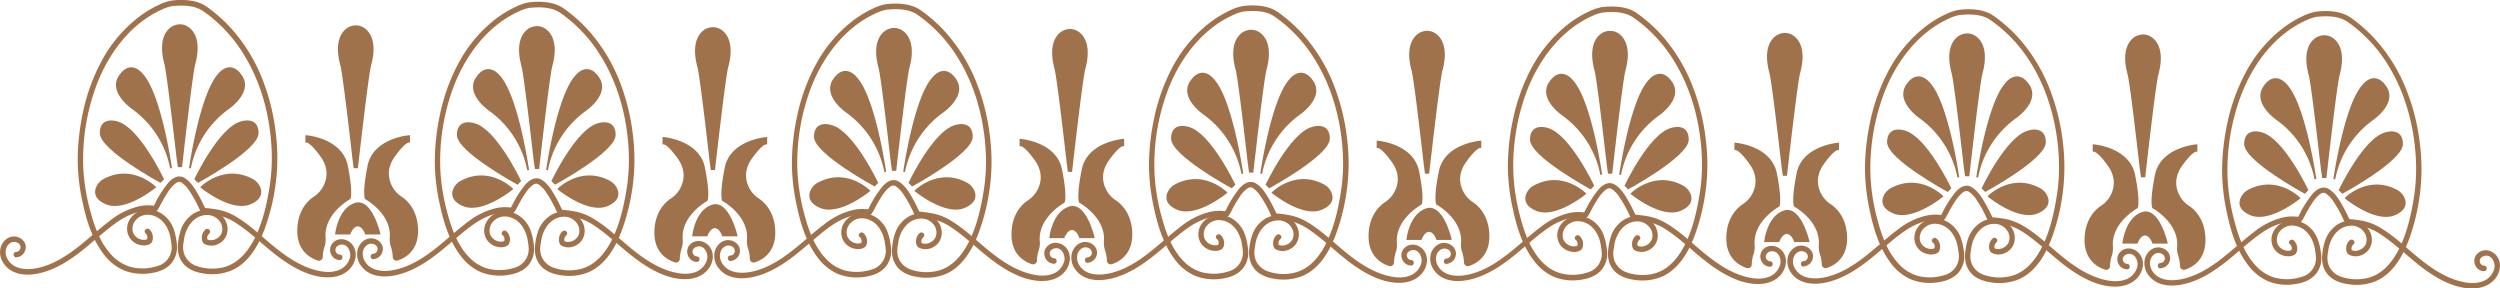 <svg xmlns="http://www.w3.org/2000/svg" viewBox="0 0 1372.2 158.23"><defs><style>.cls-1,.cls-2{fill:#9f724b;}.cls-2{stroke:#9f724b;stroke-miterlimit:10;}</style></defs><title>Fichier 6</title><g id="Calque_2" data-name="Calque 2"><g id="Calque_3" data-name="Calque 3"><path class="cls-1" d="M864.83,131.59a3,3,0,0,1,.94,3.2c-.13.35.36-.1-.11.11a4.36,4.36,0,0,1-.87.26,5.18,5.18,0,0,1-1.8,0,6.38,6.38,0,0,1-5.06-4.21,7.29,7.29,0,0,1,2-7,8.63,8.63,0,0,1,7.52-2.43c6.33.91,10.07,6.7,11.12,12.57.15.83.23,1.67.39,2.5.06.31.12.77.08.48,0,.4.09.8.11,1.21a10.57,10.57,0,0,1-7.93,11.31,26.15,26.15,0,0,1-14.38.48,22.48,22.48,0,0,1-10.4-6.32c-6.41-6.67-9.72-16-12-24.75a111,111,0,0,1-3.73-22.86,116.46,116.46,0,0,1,7.69-47.06C845,32.33,857,16.36,873.8,8.84a22.46,22.46,0,0,1,6.11-2c.23,0,1.37-.13.53,0l.44-.06c.67-.06,1.35-.11,2-.14,4.65-.2,9.72.28,13.66,3a78.92,78.92,0,0,1,21.9,23.16c9.8,15.55,14.73,34,15.62,52.27a101.15,101.15,0,0,1-1,20.41c-1.49,9.48-3.6,19.13-7.76,27.83-3.66,7.64-9.32,15-18,17a26.27,26.27,0,0,1-14.09-.7,11.2,11.2,0,0,1-6.66-5.55,11.47,11.47,0,0,1-1-5.9c0-.36.06-.72.1-1.08-.06.51.06-.31.1-.5.19-1,.29-2.12.52-3.17,1.25-5.78,5.34-11.45,11.7-11.86a8.46,8.46,0,0,1,7.25,3,7,7,0,0,1,1.39,7,6.51,6.51,0,0,1-5,3.72,5.1,5.1,0,0,1-1.7-.05,3.65,3.65,0,0,1-.87-.26c-.4-.2-.14-.06-.06,0-.71-1.06.09-2.65.88-3.36,1.44-1.29-.68-3.4-2.12-2.12a5.88,5.88,0,0,0-1.91,3.72c-.16,1.35.08,3.37,1.36,4.13a8.28,8.28,0,0,0,7.67,0c5.58-2.69,6.51-9.58,2.92-14.3-4-5.32-11.51-5.63-16.87-2.13a17.1,17.1,0,0,0-6.22,7.59,29.8,29.8,0,0,0-1.78,7c-.77,4.5-.33,9,2.72,12.69,2.68,3.21,6.87,4.75,10.9,5.35a28.3,28.3,0,0,0,15.58-1.65c9.19-4,14.58-13.41,18-22.38a114.65,114.65,0,0,0,6.54-28.86,108.6,108.6,0,0,0-.35-23.84,116.91,116.91,0,0,0-7.19-29.25A92.41,92.41,0,0,0,911.86,19.1,82,82,0,0,0,898.38,7.2C894,4.1,888.27,3.4,883,3.61c-.71,0-1.42.07-2.13.14s-.82,0-1.62.17a26.61,26.61,0,0,0-7,2.33,58.84,58.84,0,0,0-12,7.41A75.3,75.3,0,0,0,840.5,37.54a105.23,105.23,0,0,0-10,27.82A126,126,0,0,0,827.64,91a109.8,109.8,0,0,0,2.7,23.54c2.15,10.09,5.36,20.57,11.81,28.8A27.57,27.57,0,0,0,853,152a28.33,28.33,0,0,0,15.63,1.39c4-.65,8-2.28,10.59-5.48a13.83,13.83,0,0,0,2.93-7.94,20,20,0,0,0-.39-4.57,28.72,28.72,0,0,0-2-7.47,16.58,16.58,0,0,0-6.46-7.35c-5.54-3.3-12.83-2.62-16.69,2.84-3.45,4.89-2,11.66,3.65,14.08,2.21.95,5.3,1.24,7.39-.23,1.15-.81,1.37-2.75,1.21-4.05a5.87,5.87,0,0,0-1.9-3.72c-1.44-1.28-3.57.83-2.13,2.12Z"/><path class="cls-2" d="M881,17.93a7.82,7.82,0,0,1,6.27.34c4.31,2.3,7.66,8.5,4.39,20.49-1.56,5.72-7.19,56.06-7.19,56.06h-1.44l-.62-4.37c-1.4-12.37-5.41-47-6.69-51.69-3.31-12.13.15-18.34,4.54-20.57Z"/><path class="cls-2" d="M780.56,17.93a7.8,7.8,0,0,1,6.26.34c4.32,2.3,7.66,8.5,4.39,20.49C789.65,44.48,784,94.82,784,94.82h-1.43L782,90.45c-1.41-12.37-5.42-47-6.69-51.69-3.31-12.13.15-18.34,4.54-20.57Z"/><path class="cls-2" d="M878.89,95.91s-5.94-41.59-16.33-52c0,0-5.95-7.43-11.89,1.48s7.43,17.82,7.43,17.82A52.83,52.83,0,0,1,878.89,95.91Z"/><path class="cls-2" d="M889.25,95.91s5.94-41.59,16.34-52c0,0,5.94-7.43,11.88,1.48S910,63.23,910,63.23A52.88,52.88,0,0,0,889.25,95.91Z"/><path class="cls-2" d="M874.44,101.85s-13.37-28.22-25.25-31.19c0,0-8.91-3-8.91,5.94S873,103.33,873,103.33Z"/><path class="cls-2" d="M892.26,101.85s13.36-28.22,25.25-31.19c0,0,8.91-3,8.91,5.94s-32.68,26.73-32.68,26.73Z"/><path class="cls-2" d="M870,106.3S857.71,94,842.3,102.16a8.63,8.63,0,0,0-4.23,4.74c-.87,2.52-.54,5.86,5.18,8.32C853.64,119.67,870,106.3,870,106.3Z"/><path class="cls-2" d="M895.63,106.3s12.28-12.27,27.68-4.14a8.63,8.63,0,0,1,4.23,4.74c.87,2.52.54,5.86-5.18,8.32C912,119.67,895.63,106.3,895.63,106.3Z"/><path class="cls-1" d="M793.78,144.84a5.65,5.65,0,0,0,5.35-6.05c-.24-3.25-3.43-5.49-6.53-5.46-3.44,0-6.21,2.74-7.2,5.88a10.67,10.67,0,0,0,2.05,9.52c4.9,6.38,13.69,6.32,20.78,4.38,7.66-2.09,14.49-6.38,20.73-11.19,6.75-5.22,12.89-11.21,19.86-16.14,4.62-3.27,9.74-5.79,15.42-6.41a14.36,14.36,0,0,1,4.85.14,2,2,0,0,0,2.39-.73,32.46,32.46,0,0,0,2.06-3.69c1.12-2.07,2.28-4.11,3.59-6.06a18.49,18.49,0,0,1,4.22-4.85,4.33,4.33,0,0,1,1.83-.83A2.7,2.7,0,0,1,885,104a15.85,15.85,0,0,1,4.08,4.47,65.53,65.53,0,0,1,5.78,10.68c.05.09.08.19.12.28s-.19-.21,0,0,.07.16.08.2l2.51-1.46.23.3-1.3,2.25a66.44,66.44,0,0,1,7.17.85,29.86,29.86,0,0,1,11.35,4.8c8.72,5.74,16,13.42,24.49,19.49,7.59,5.42,17,10.47,26.67,10,4.5-.22,8.86-1.91,11.66-5.56,2.55-3.32,3.4-8,1.06-11.68-2.45-3.86-8.07-5.19-11.34-1.48-3,3.4-.69,9.2,4,9.27,1.93,0,1.93-3,0-3a2.61,2.61,0,0,1-2.37-2.73,3.25,3.25,0,0,1,3-2.74c3.7-.52,5.69,3.9,5,7a10.23,10.23,0,0,1-7.39,7.37c-4,1.16-8.35.53-12.31-.6-8.3-2.36-15.53-7.42-22.15-12.81-6.85-5.6-13.31-12-21-16.47a30.48,30.48,0,0,0-10.79-3.89c-2.32-.36-4.66-.64-7-.79a1.52,1.52,0,0,0-1.3,2.26l.25.32a1.51,1.51,0,0,0,2.5-1.46,11.79,11.79,0,0,0-1.06-2.45c-.78-1.7-1.63-3.37-2.53-5-2-3.57-4.35-7.74-7.91-10s-7,.08-9.33,2.86a60.51,60.51,0,0,0-6.93,10.94c-.3.56-.59,1.12-.92,1.66l-.18.3c-.16.26,0-.06.06-.07-.35,0,1-.24,1-.36a5,5,0,0,0-1.18-.22,23.24,23.24,0,0,0-8.78.66,40.2,40.2,0,0,0-14.55,7.39c-12.16,9.15-22.94,21.6-38.11,25.74-6.38,1.74-15.11,2-18.58-4.86-1.37-2.69-1.14-6.32,1.45-8.21a3.93,3.93,0,0,1,4-.48,2.85,2.85,0,0,1,1.88,2.81,2.6,2.6,0,0,1-2.36,2.36c-1.92,0-1.93,3,0,3Z"/><path class="cls-1" d="M667.83,131a3,3,0,0,1,.94,3.2c-.13.34.36-.1-.11.11a4.36,4.36,0,0,1-.87.26,5.18,5.18,0,0,1-1.8,0,6.37,6.37,0,0,1-5.06-4.22,7.28,7.28,0,0,1,2-7,8.6,8.6,0,0,1,7.52-2.43c6.33.9,10.07,6.7,11.12,12.57.15.83.23,1.67.39,2.5.06.31.12.77.08.48,0,.4.09.8.11,1.21a10.57,10.57,0,0,1-7.93,11.31,26.24,26.24,0,0,1-14.38.48,22.5,22.5,0,0,1-10.4-6.33c-6.41-6.66-9.72-16-12-24.75a110.94,110.94,0,0,1-3.73-22.85,116.46,116.46,0,0,1,7.69-47.06C648,31.75,660,15.79,676.8,8.27a22.48,22.48,0,0,1,6.11-2c.23,0,1.37-.12.53,0l.44-.05c.67-.06,1.35-.11,2-.14,4.65-.2,9.72.28,13.66,3a79,79,0,0,1,21.9,23.15c9.8,15.56,14.73,34,15.62,52.28a101.15,101.15,0,0,1-1,20.41c-1.49,9.48-3.6,19.13-7.76,27.82-3.66,7.65-9.32,15-18,17a26.17,26.17,0,0,1-14.09-.7,11.13,11.13,0,0,1-6.66-5.55,11.41,11.41,0,0,1-1-5.89c0-.36.06-.72.1-1.08-.06.51.06-.32.1-.5.19-1.06.29-2.12.52-3.17,1.25-5.78,5.34-11.46,11.7-11.86a8.48,8.48,0,0,1,7.25,3,7,7,0,0,1,1.39,7,6.5,6.5,0,0,1-5,3.73,5.38,5.38,0,0,1-1.7,0,3.65,3.65,0,0,1-.87-.26c-.4-.2-.14-.07-.06,0-.71-1.05.09-2.64.88-3.35,1.44-1.29-.68-3.41-2.12-2.12a5.88,5.88,0,0,0-1.91,3.72c-.16,1.35.08,3.36,1.36,4.12a8.25,8.25,0,0,0,7.67,0c5.58-2.69,6.51-9.59,2.92-14.31-4-5.31-11.51-5.62-16.87-2.12a17.1,17.1,0,0,0-6.22,7.59,29.8,29.8,0,0,0-1.78,7c-.77,4.5-.33,9,2.72,12.69,2.68,3.21,6.87,4.74,10.9,5.34a28.21,28.21,0,0,0,15.58-1.64c9.19-4,14.58-13.41,18-22.38A114.65,114.65,0,0,0,739.74,100a108.6,108.6,0,0,0-.35-23.84,117.09,117.09,0,0,0-7.19-29.26,92.65,92.65,0,0,0-17.34-28.36A82.43,82.43,0,0,0,701.38,6.63C697,3.53,691.27,2.83,686,3q-1.07,0-2.13.15c-.83.09-.82,0-1.62.16a26.63,26.63,0,0,0-7,2.34,58.84,58.84,0,0,0-12,7.41A75.3,75.3,0,0,0,643.5,37a105,105,0,0,0-10,27.82,125.93,125.93,0,0,0-2.84,25.67,109.81,109.81,0,0,0,2.7,23.55c2.15,10.09,5.36,20.57,11.81,28.8A27.57,27.57,0,0,0,656,151.4a28.42,28.42,0,0,0,15.63,1.39c4-.66,8-2.28,10.59-5.48a13.84,13.84,0,0,0,2.93-7.95,20.08,20.08,0,0,0-.39-4.57,28.76,28.76,0,0,0-2-7.46A16.66,16.66,0,0,0,676.3,120c-5.54-3.29-12.83-2.61-16.69,2.85-3.45,4.88-2,11.66,3.65,14.08,2.21.95,5.3,1.23,7.39-.23,1.15-.82,1.37-2.75,1.21-4a5.87,5.87,0,0,0-1.9-3.72c-1.44-1.29-3.57.83-2.13,2.12Z"/><path class="cls-2" d="M684,17.35a7.78,7.78,0,0,1,6.27.35c4.31,2.3,7.66,8.5,4.39,20.49-1.56,5.72-7.19,56.06-7.19,56.06h-1.44l-.62-4.38c-1.4-12.36-5.41-47-6.69-51.68-3.31-12.13.15-18.34,4.54-20.57Z"/><path class="cls-2" d="M681.89,95.34s-5.94-41.59-16.33-52c0,0-5.95-7.43-11.89,1.48s7.43,17.82,7.43,17.82A52.83,52.83,0,0,1,681.89,95.34Z"/><path class="cls-2" d="M692.25,95.34s5.94-41.59,16.34-52c0,0,5.94-7.43,11.88,1.48S713,62.66,713,62.66A52.88,52.88,0,0,0,692.25,95.34Z"/><path class="cls-2" d="M677.44,101.28s-13.37-28.22-25.25-31.19c0,0-8.91-3-8.91,5.94S676,102.76,676,102.76Z"/><path class="cls-2" d="M695.26,101.28s13.36-28.22,25.25-31.19c0,0,8.91-3,8.91,5.94s-32.68,26.73-32.68,26.73Z"/><path class="cls-2" d="M673,105.73s-12.27-12.27-27.68-4.15a8.68,8.68,0,0,0-4.23,4.75c-.87,2.51-.54,5.86,5.18,8.31C656.64,119.1,673,105.73,673,105.73Z"/><path class="cls-2" d="M698.63,105.73s12.28-12.27,27.68-4.15a8.68,8.68,0,0,1,4.23,4.75c.87,2.51.54,5.86-5.18,8.31C715,119.1,698.63,105.73,698.63,105.73Z"/><path class="cls-1" d="M596.78,144.26a5.64,5.64,0,0,0,5.35-6c-.24-3.25-3.43-5.49-6.53-5.46-3.44,0-6.21,2.73-7.2,5.88a10.67,10.67,0,0,0,2.05,9.52c4.9,6.38,13.69,6.32,20.78,4.38,7.66-2.1,14.49-6.38,20.73-11.2,6.75-5.21,12.89-11.21,19.86-16.14,4.62-3.27,9.74-5.78,15.42-6.41a14.9,14.9,0,0,1,4.85.14,2,2,0,0,0,2.39-.73,31.63,31.63,0,0,0,2.06-3.69c1.12-2.06,2.28-4.1,3.59-6.05a18.34,18.34,0,0,1,4.22-4.85,4.21,4.21,0,0,1,1.83-.83,2.7,2.7,0,0,1,1.77.61,15.85,15.85,0,0,1,4.08,4.47,65.53,65.53,0,0,1,5.78,10.68,2.36,2.36,0,0,1,.12.28s-.19-.21,0,0a.44.44,0,0,1,.08.2l2.51-1.46.23.29-1.3,2.26a64,64,0,0,1,7.17.84A29.88,29.88,0,0,1,718,125.71c8.72,5.74,16,13.42,24.49,19.49,7.59,5.42,17,10.46,26.67,10,4.5-.22,8.86-1.91,11.66-5.56,2.55-3.32,3.4-8,1.06-11.68-2.45-3.86-8.07-5.19-11.34-1.48-3,3.39-.69,9.2,4,9.27,1.93,0,1.93-3,0-3a2.61,2.61,0,0,1-2.37-2.74c.07-1.51,1.57-2.54,3-2.74,3.7-.51,5.69,3.91,5,7a10.21,10.21,0,0,1-7.39,7.37c-4,1.17-8.35.54-12.31-.59-8.3-2.37-15.53-7.42-22.15-12.81-6.85-5.6-13.31-12-21-16.48a30.46,30.46,0,0,0-10.79-3.88c-2.32-.37-4.66-.64-7-.79a1.52,1.52,0,0,0-1.3,2.26,3.76,3.76,0,0,0,.25.31,1.51,1.51,0,0,0,2.5-1.46,11.94,11.94,0,0,0-1.06-2.44c-.78-1.7-1.63-3.37-2.53-5-2-3.58-4.35-7.75-7.91-10s-7,.07-9.33,2.86a60.17,60.17,0,0,0-6.93,10.94c-.3.55-.59,1.12-.92,1.66l-.18.29c-.16.26,0,0,.06-.07-.35.06,1-.23,1-.35a4.51,4.51,0,0,0-1.18-.22,23,23,0,0,0-8.78.66,40,40,0,0,0-14.55,7.39c-12.16,9.15-22.94,21.6-38.11,25.74-6.38,1.74-15.11,2-18.58-4.87-1.37-2.68-1.14-6.31,1.45-8.21a3.93,3.93,0,0,1,4-.47,2.85,2.85,0,0,1,1.88,2.81,2.59,2.59,0,0,1-2.36,2.35c-1.92,0-1.93,3,0,3Z"/><path class="cls-2" d="M764.64,144a1.58,1.58,0,0,1-2.06,1.53c-3.86-1.24-10.9-5-10.9-15.76,0-11.13,5.85-16.43,8.78-18.37a16.06,16.06,0,0,0,4.9-5c2.24-3.72,4.08-9.71-.31-16.74,0,0-5.94-8.92-8.91-8.92v-3s19.31,1.49,22.28,16.34,1.48,17.82,1.48,17.82-14.68,8-13.68,21.5a11.85,11.85,0,0,1-.45,4.47A21.27,21.27,0,0,0,764.64,144Z"/><path class="cls-2" d="M804.08,144a1.57,1.57,0,0,0,2,1.53c3.86-1.24,10.9-5,10.9-15.76,0-11.13-5.85-16.43-8.77-18.37a16,16,0,0,1-4.9-5c-2.24-3.72-4.09-9.71.3-16.74,0,0,5.94-8.92,8.92-8.92v-3s-19.31,1.49-22.28,16.34-1.49,17.82-1.49,17.82,14.69,8,13.68,21.5a11.85,11.85,0,0,0,.46,4.47A22,22,0,0,1,804.08,144Z"/><path class="cls-2" d="M784.36,126.75c3,0,4.45,4.46,4.45,4.46h7.43s-4.46-19.31-13.37-16.34-10.39,16.34-10.39,16.34h7.42S781.39,126.75,784.36,126.75Z"/><path class="cls-2" d="M584.56,16.93a7.8,7.8,0,0,1,6.26.34c4.32,2.3,7.66,8.5,4.39,20.49C593.65,43.48,588,93.82,588,93.82h-1.43L586,89.45c-1.41-12.37-5.42-47-6.69-51.69-3.31-12.13.15-18.34,4.54-20.57Z"/><path class="cls-1" d="M471.83,130a3,3,0,0,1,.94,3.2c-.13.34.36-.1-.11.11a4.36,4.36,0,0,1-.87.26,5.18,5.18,0,0,1-1.8,0,6.37,6.37,0,0,1-5.06-4.22,7.28,7.28,0,0,1,2-7,8.6,8.6,0,0,1,7.52-2.43c6.33.9,10.07,6.7,11.12,12.57.15.83.23,1.67.39,2.5.06.31.12.77.08.48.05.4.09.8.11,1.21a10.57,10.57,0,0,1-7.93,11.31,26.24,26.24,0,0,1-14.38.48,22.5,22.5,0,0,1-10.4-6.33c-6.41-6.66-9.72-16-12-24.75a110.94,110.94,0,0,1-3.73-22.85,116.46,116.46,0,0,1,7.69-47.06C452,30.75,464,14.79,480.8,7.27a22.48,22.48,0,0,1,6.11-2c.23,0,1.37-.12.53,0l.44-.05c.67-.06,1.35-.11,2-.14,4.65-.2,9.72.28,13.66,3a79,79,0,0,1,21.9,23.15c9.8,15.56,14.73,34,15.62,52.28a101.15,101.15,0,0,1-1,20.41c-1.49,9.48-3.6,19.13-7.76,27.82-3.66,7.65-9.32,15-18,17a26.17,26.17,0,0,1-14.09-.7,11.13,11.13,0,0,1-6.66-5.55,11.41,11.41,0,0,1-1-5.89c0-.36.06-.72.1-1.08-.06.51.06-.32.1-.5.19-1.06.29-2.12.52-3.17,1.25-5.78,5.34-11.46,11.7-11.86a8.48,8.48,0,0,1,7.25,3,7,7,0,0,1,1.39,7,6.5,6.5,0,0,1-5,3.73,5.38,5.38,0,0,1-1.7,0,3.65,3.65,0,0,1-.87-.26c-.4-.2-.14-.07-.06,0-.71-1.05.09-2.64.88-3.35,1.44-1.29-.68-3.41-2.12-2.12a5.88,5.88,0,0,0-1.91,3.72c-.16,1.35.08,3.36,1.36,4.12a8.25,8.25,0,0,0,7.67,0c5.58-2.69,6.51-9.59,2.92-14.31-4.05-5.31-11.51-5.62-16.87-2.12a17.1,17.1,0,0,0-6.22,7.59,29.8,29.8,0,0,0-1.78,7c-.77,4.5-.33,9,2.72,12.69,2.68,3.21,6.87,4.74,10.9,5.34a28.21,28.21,0,0,0,15.58-1.64c9.19-4,14.58-13.41,18-22.38A114.65,114.65,0,0,0,543.74,99a108.6,108.6,0,0,0-.35-23.84,117.09,117.09,0,0,0-7.19-29.26,92.65,92.65,0,0,0-17.34-28.36A82.43,82.43,0,0,0,505.38,5.63C501,2.53,495.27,1.83,490,2q-1.06,0-2.13.15c-.83.09-.82,0-1.62.16a26.63,26.63,0,0,0-7,2.34,58.84,58.84,0,0,0-12,7.41A75.3,75.3,0,0,0,447.5,36a105,105,0,0,0-10,27.82,125.93,125.93,0,0,0-2.84,25.67,109.81,109.81,0,0,0,2.7,23.55c2.15,10.09,5.36,20.57,11.81,28.8A27.57,27.57,0,0,0,460,150.4a28.42,28.42,0,0,0,15.63,1.39c4-.66,8-2.28,10.59-5.48a13.84,13.84,0,0,0,2.93-7.95,20.08,20.08,0,0,0-.39-4.57,28.76,28.76,0,0,0-2-7.46A16.66,16.66,0,0,0,480.3,119c-5.54-3.29-12.83-2.61-16.69,2.85-3.45,4.88-2,11.66,3.65,14.08,2.21.95,5.3,1.23,7.39-.23,1.15-.82,1.37-2.75,1.21-4a5.87,5.87,0,0,0-1.9-3.72c-1.44-1.29-3.57.83-2.13,2.12Z"/><path class="cls-2" d="M488,16.35a7.78,7.78,0,0,1,6.27.35c4.31,2.3,7.66,8.5,4.39,20.49-1.56,5.72-7.19,56.06-7.19,56.06h-1.44l-.62-4.38c-1.4-12.36-5.41-47-6.69-51.68-3.31-12.13.15-18.34,4.54-20.57Z"/><path class="cls-2" d="M485.89,94.34s-5.94-41.59-16.33-52c0,0-5.95-7.43-11.89,1.48s7.43,17.82,7.43,17.82A52.83,52.83,0,0,1,485.89,94.34Z"/><path class="cls-2" d="M496.25,94.34s5.94-41.59,16.34-52c0,0,5.94-7.43,11.88,1.48S517,61.66,517,61.66A52.88,52.88,0,0,0,496.25,94.34Z"/><path class="cls-2" d="M481.44,100.28s-13.37-28.22-25.25-31.19c0,0-8.91-3-8.91,5.94S480,101.76,480,101.76Z"/><path class="cls-2" d="M499.26,100.28s13.36-28.22,25.25-31.19c0,0,8.91-3,8.91,5.94s-32.68,26.73-32.68,26.73Z"/><path class="cls-2" d="M477,104.73s-12.27-12.27-27.68-4.15a8.68,8.68,0,0,0-4.23,4.75c-.87,2.51-.54,5.86,5.18,8.31C460.64,118.1,477,104.73,477,104.73Z"/><path class="cls-2" d="M502.63,104.73s12.28-12.27,27.68-4.15a8.68,8.68,0,0,1,4.23,4.75c.87,2.51.54,5.86-5.18,8.31C519,118.1,502.63,104.73,502.63,104.73Z"/><path class="cls-1" d="M400.78,143.26a5.64,5.64,0,0,0,5.35-6c-.24-3.25-3.43-5.49-6.53-5.46-3.44,0-6.21,2.73-7.2,5.88a10.67,10.67,0,0,0,2.05,9.52c4.9,6.38,13.69,6.32,20.78,4.38,7.66-2.1,14.49-6.38,20.73-11.2,6.75-5.21,12.89-11.21,19.86-16.14,4.62-3.27,9.74-5.78,15.42-6.41a14.9,14.9,0,0,1,4.85.14,2,2,0,0,0,2.39-.73,31.63,31.63,0,0,0,2.06-3.69c1.12-2.06,2.28-4.1,3.59-6.05a18.34,18.34,0,0,1,4.22-4.85,4.21,4.21,0,0,1,1.83-.83,2.7,2.7,0,0,1,1.77.61,15.85,15.85,0,0,1,4.08,4.47,65.53,65.53,0,0,1,5.78,10.68,2.36,2.36,0,0,1,.12.28s-.19-.21,0,0a.44.44,0,0,1,.08.2l2.51-1.46.23.29-1.3,2.26a64,64,0,0,1,7.17.84A29.88,29.88,0,0,1,522,124.71c8.72,5.74,16,13.42,24.49,19.49,7.59,5.42,17,10.46,26.67,10,4.5-.22,8.86-1.91,11.66-5.56,2.55-3.32,3.4-8,1.06-11.68-2.45-3.86-8.07-5.19-11.34-1.48-3,3.39-.69,9.2,4,9.27,1.93,0,1.93-3,0-3a2.61,2.61,0,0,1-2.37-2.74c.07-1.51,1.57-2.54,3-2.74,3.7-.51,5.69,3.91,5,7a10.21,10.21,0,0,1-7.39,7.37c-4,1.17-8.35.54-12.31-.59-8.3-2.37-15.53-7.42-22.15-12.81-6.85-5.6-13.31-12-21-16.48a30.46,30.46,0,0,0-10.79-3.88c-2.32-.37-4.66-.64-7-.79a1.52,1.52,0,0,0-1.3,2.26,3.76,3.76,0,0,0,.25.31,1.51,1.51,0,0,0,2.5-1.46,11.94,11.94,0,0,0-1.06-2.44c-.78-1.7-1.63-3.37-2.53-5-2-3.58-4.35-7.75-7.91-10s-6.95.07-9.33,2.86a60.17,60.17,0,0,0-6.93,10.94c-.3.55-.59,1.12-.92,1.66l-.18.29c-.16.26,0,0,.06-.07-.35.06,1-.23,1-.35a4.51,4.51,0,0,0-1.18-.22,23,23,0,0,0-8.78.66,40,40,0,0,0-14.55,7.39c-12.16,9.15-22.94,21.6-38.11,25.74-6.38,1.74-15.11,2-18.58-4.87-1.37-2.68-1.14-6.31,1.45-8.21a3.93,3.93,0,0,1,4-.47,2.85,2.85,0,0,1,1.88,2.81,2.59,2.59,0,0,1-2.36,2.35c-1.92,0-1.93,3,0,3Z"/><path class="cls-2" d="M568.64,143a1.58,1.58,0,0,1-2.06,1.53c-3.86-1.24-10.9-5-10.9-15.76,0-11.13,5.85-16.43,8.78-18.37a16.06,16.06,0,0,0,4.9-5c2.24-3.72,4.08-9.71-.31-16.74,0,0-5.94-8.92-8.91-8.92v-3s19.31,1.49,22.28,16.34,1.48,17.82,1.48,17.82-14.68,8-13.68,21.5a11.85,11.85,0,0,1-.45,4.47A21.27,21.27,0,0,0,568.64,143Z"/><path class="cls-2" d="M608.08,143a1.57,1.57,0,0,0,2,1.53c3.86-1.24,10.9-5,10.9-15.76,0-11.13-5.85-16.43-8.77-18.37a16,16,0,0,1-4.9-5c-2.24-3.72-4.09-9.71.3-16.74,0,0,5.94-8.92,8.92-8.92v-3s-19.31,1.49-22.28,16.34-1.49,17.82-1.49,17.82,14.69,8,13.68,21.5a11.85,11.85,0,0,0,.46,4.47A22,22,0,0,1,608.08,143Z"/><path class="cls-2" d="M588.36,125.75c3,0,4.45,4.46,4.45,4.46h7.43s-4.46-19.31-13.37-16.34-10.39,16.34-10.39,16.34h7.42S585.39,125.75,588.36,125.75Z"/><path class="cls-2" d="M388.56,15.93a7.8,7.8,0,0,1,6.26.34c4.32,2.3,7.66,8.5,4.39,20.49C397.65,42.48,392,92.82,392,92.82h-1.43L390,88.45c-1.41-12.37-5.42-47-6.69-51.69-3.31-12.13.15-18.34,4.54-20.57Z"/><path class="cls-1" d="M275.83,129a3,3,0,0,1,.94,3.2c-.13.34.36-.1-.11.11a4.36,4.36,0,0,1-.87.26,5.18,5.18,0,0,1-1.8,0,6.37,6.37,0,0,1-5.06-4.22,7.28,7.28,0,0,1,2-7,8.6,8.6,0,0,1,7.52-2.43c6.33.9,10.07,6.7,11.12,12.57.15.83.23,1.67.39,2.5.06.31.12.77.08.48.05.4.09.8.11,1.21a10.57,10.57,0,0,1-7.93,11.31,26.24,26.24,0,0,1-14.38.48,22.5,22.5,0,0,1-10.4-6.33c-6.41-6.66-9.72-16-12-24.75a110.94,110.94,0,0,1-3.73-22.85,116.46,116.46,0,0,1,7.69-47.06C256,29.75,268,13.79,284.8,6.27a22.48,22.48,0,0,1,6.11-2c.23,0,1.37-.12.53,0l.44-.05c.67-.06,1.35-.11,2-.14,4.65-.2,9.72.28,13.66,3a79,79,0,0,1,21.9,23.15c9.8,15.56,14.73,34,15.62,52.28a101.15,101.15,0,0,1-1,20.41c-1.49,9.48-3.6,19.13-7.76,27.82-3.66,7.65-9.32,15-18,17a26.17,26.17,0,0,1-14.09-.7,11.13,11.13,0,0,1-6.66-5.55,11.41,11.41,0,0,1-1-5.89c0-.36.06-.72.1-1.08-.06.51.06-.32.1-.5.19-1.06.29-2.12.52-3.17,1.25-5.78,5.34-11.46,11.7-11.86a8.48,8.48,0,0,1,7.25,3,7,7,0,0,1,1.39,7,6.5,6.5,0,0,1-5,3.73,5.38,5.38,0,0,1-1.7,0,3.65,3.65,0,0,1-.87-.26c-.4-.2-.14-.07-.06,0-.71-1.05.09-2.64.88-3.35,1.44-1.29-.68-3.41-2.12-2.12a5.88,5.88,0,0,0-1.91,3.72c-.16,1.35.08,3.36,1.36,4.12a8.25,8.25,0,0,0,7.67,0c5.58-2.69,6.51-9.59,2.92-14.31-4.05-5.31-11.51-5.62-16.87-2.12a17.1,17.1,0,0,0-6.22,7.59,29.8,29.8,0,0,0-1.78,7c-.77,4.5-.33,9,2.72,12.69,2.68,3.21,6.87,4.74,10.9,5.34a28.21,28.21,0,0,0,15.58-1.64c9.19-4,14.58-13.41,18-22.38A114.65,114.65,0,0,0,347.74,98a108.6,108.6,0,0,0-.35-23.84,117.09,117.09,0,0,0-7.19-29.26,92.65,92.65,0,0,0-17.34-28.36A82.43,82.43,0,0,0,309.38,4.63C305,1.53,299.27.83,294,1q-1.06,0-2.13.15c-.83.09-.82.05-1.62.16a26.63,26.63,0,0,0-7,2.34,58.84,58.84,0,0,0-12,7.41A75.3,75.3,0,0,0,251.5,35a105,105,0,0,0-10,27.82,125.93,125.93,0,0,0-2.84,25.67,109.81,109.81,0,0,0,2.7,23.55c2.15,10.09,5.36,20.57,11.81,28.8A27.57,27.57,0,0,0,264,149.4a28.42,28.42,0,0,0,15.63,1.39c4-.66,8-2.28,10.59-5.48a13.84,13.84,0,0,0,2.93-7.95,20.08,20.08,0,0,0-.39-4.57,28.76,28.76,0,0,0-2-7.46A16.66,16.66,0,0,0,284.3,118c-5.54-3.29-12.83-2.61-16.69,2.85-3.45,4.88-2,11.66,3.65,14.08,2.21.95,5.3,1.23,7.39-.23,1.15-.82,1.37-2.75,1.21-4a5.87,5.87,0,0,0-1.9-3.72c-1.44-1.29-3.57.83-2.13,2.12Z"/><path class="cls-2" d="M292,15.35a7.78,7.78,0,0,1,6.27.35c4.31,2.3,7.66,8.5,4.39,20.49-1.56,5.72-7.19,56.06-7.19,56.06h-1.44l-.62-4.38c-1.4-12.36-5.41-47-6.69-51.68-3.31-12.13.15-18.34,4.54-20.57Z"/><path class="cls-2" d="M289.89,93.34s-5.94-41.59-16.33-52c0,0-5.95-7.43-11.89,1.48s7.43,17.82,7.43,17.82A52.83,52.83,0,0,1,289.89,93.34Z"/><path class="cls-2" d="M300.25,93.34s5.94-41.59,16.34-52c0,0,5.94-7.43,11.88,1.48S321,60.66,321,60.66A52.88,52.88,0,0,0,300.25,93.34Z"/><path class="cls-2" d="M285.44,99.28s-13.37-28.22-25.25-31.19c0,0-8.91-3-8.91,5.94S284,100.76,284,100.76Z"/><path class="cls-2" d="M303.26,99.28s13.36-28.22,25.25-31.19c0,0,8.91-3,8.91,5.94s-32.68,26.73-32.68,26.73Z"/><path class="cls-2" d="M281,103.73s-12.27-12.27-27.68-4.15a8.68,8.68,0,0,0-4.23,4.75c-.87,2.51-.54,5.86,5.18,8.31C264.64,117.1,281,103.73,281,103.73Z"/><path class="cls-2" d="M306.63,103.73s12.28-12.27,27.68-4.15a8.68,8.68,0,0,1,4.23,4.75c.87,2.51.54,5.86-5.18,8.31C323,117.1,306.63,103.73,306.63,103.73Z"/><path class="cls-1" d="M204.78,142.26a5.64,5.64,0,0,0,5.35-6c-.24-3.25-3.43-5.49-6.53-5.46-3.44,0-6.21,2.73-7.2,5.88a10.67,10.67,0,0,0,2,9.52c4.9,6.38,13.69,6.32,20.78,4.38,7.66-2.1,14.49-6.38,20.73-11.2,6.75-5.21,12.89-11.21,19.86-16.14,4.62-3.27,9.74-5.78,15.42-6.41a14.9,14.9,0,0,1,4.85.14,2,2,0,0,0,2.39-.73,31.63,31.63,0,0,0,2.06-3.69c1.12-2.06,2.28-4.1,3.59-6.05a18.34,18.34,0,0,1,4.22-4.85,4.21,4.21,0,0,1,1.83-.83,2.7,2.7,0,0,1,1.77.61,15.85,15.85,0,0,1,4.08,4.47,65.53,65.53,0,0,1,5.78,10.68,2.36,2.36,0,0,1,.12.28s-.19-.21,0,0a.44.44,0,0,1,.08.2l2.51-1.46.23.29-1.3,2.26a64,64,0,0,1,7.17.84A29.88,29.88,0,0,1,326,123.71c8.72,5.74,16,13.42,24.49,19.49,7.59,5.42,17.05,10.46,26.67,10,4.5-.22,8.86-1.91,11.66-5.56,2.55-3.32,3.4-8,1.06-11.68-2.45-3.86-8.07-5.19-11.34-1.48-3,3.39-.69,9.2,3.95,9.27,1.93,0,1.93-3,0-3a2.61,2.61,0,0,1-2.37-2.74c.07-1.51,1.57-2.54,3-2.74,3.7-.51,5.69,3.91,5,7a10.21,10.21,0,0,1-7.39,7.37c-4,1.17-8.35.54-12.31-.59-8.3-2.37-15.53-7.42-22.15-12.81-6.85-5.6-13.31-12-21-16.48a30.46,30.46,0,0,0-10.79-3.88c-2.32-.37-4.66-.64-7-.79a1.52,1.52,0,0,0-1.3,2.26,3.76,3.76,0,0,0,.25.31,1.51,1.51,0,0,0,2.5-1.46,11.94,11.94,0,0,0-1.06-2.44c-.78-1.7-1.63-3.37-2.53-5-2-3.58-4.35-7.75-7.91-10s-6.95.07-9.33,2.86a60.17,60.17,0,0,0-6.93,10.94c-.3.55-.59,1.12-.92,1.66l-.18.29c-.16.26,0,0,.06-.07-.35.06,1-.23,1-.35a4.51,4.51,0,0,0-1.18-.22,23,23,0,0,0-8.78.66,40,40,0,0,0-14.55,7.39c-12.16,9.15-22.94,21.6-38.11,25.74-6.38,1.74-15.11,2-18.58-4.87-1.37-2.68-1.14-6.31,1.45-8.21a3.93,3.93,0,0,1,4-.47,2.85,2.85,0,0,1,1.88,2.81,2.59,2.59,0,0,1-2.36,2.35c-1.92,0-1.93,3,0,3Z"/><path class="cls-2" d="M372.64,142a1.58,1.58,0,0,1-2.06,1.53c-3.86-1.24-10.9-5-10.9-15.76,0-11.13,5.85-16.43,8.78-18.37a16.06,16.06,0,0,0,4.9-5c2.24-3.72,4.08-9.71-.31-16.74,0,0-5.94-8.92-8.91-8.92v-3s19.31,1.49,22.28,16.34,1.48,17.82,1.48,17.82-14.68,8-13.68,21.5a11.85,11.85,0,0,1-.45,4.47A21.27,21.27,0,0,0,372.64,142Z"/><path class="cls-2" d="M412.08,142a1.57,1.57,0,0,0,2.05,1.53c3.86-1.24,10.9-5,10.9-15.76,0-11.13-5.85-16.43-8.77-18.37a16,16,0,0,1-4.9-5c-2.24-3.72-4.09-9.71.3-16.74,0,0,5.94-8.92,8.92-8.92v-3s-19.31,1.49-22.28,16.34-1.49,17.82-1.49,17.82,14.69,8,13.68,21.5a11.85,11.85,0,0,0,.46,4.47A22,22,0,0,1,412.08,142Z"/><path class="cls-2" d="M392.36,124.75c3,0,4.45,4.46,4.45,4.46h7.43s-4.46-19.31-13.37-16.34-10.39,16.34-10.39,16.34h7.42S389.39,124.75,392.36,124.75Z"/><path class="cls-2" d="M192.56,14.93a7.8,7.8,0,0,1,6.26.34c4.32,2.3,7.66,8.5,4.39,20.49C201.65,41.48,196,91.82,196,91.82h-1.43L194,87.45c-1.41-12.37-5.42-47-6.69-51.69-3.31-12.13.15-18.34,4.54-20.57Z"/><path class="cls-1" d="M79.83,128a3,3,0,0,1,.94,3.2c-.13.34.36-.1-.11.11a4.36,4.36,0,0,1-.87.26,5.18,5.18,0,0,1-1.8,0,6.37,6.37,0,0,1-5.06-4.22,7.28,7.28,0,0,1,2-7A8.6,8.6,0,0,1,82.48,118c6.33.9,10.07,6.7,11.12,12.57.15.83.23,1.67.39,2.5.06.31.12.77.08.48.05.4.09.8.11,1.21a10.57,10.57,0,0,1-7.93,11.31,26.24,26.24,0,0,1-14.38.48,22.5,22.5,0,0,1-10.4-6.33c-6.41-6.66-9.72-16-12-24.75a110.94,110.94,0,0,1-3.73-22.85,116.46,116.46,0,0,1,7.69-47.06C60,28.75,72,12.79,88.8,5.27a22.48,22.48,0,0,1,6.11-2c.23,0,1.37-.12.53,0l.44,0c.67-.06,1.35-.11,2-.14,4.65-.2,9.72.28,13.66,3a79,79,0,0,1,21.9,23.15c9.8,15.56,14.73,34,15.62,52.28a101.15,101.15,0,0,1-1,20.41c-1.49,9.48-3.6,19.13-7.76,27.82-3.66,7.65-9.32,15-18,17a26.17,26.17,0,0,1-14.09-.7,11.13,11.13,0,0,1-6.66-5.55,11.41,11.41,0,0,1-1-5.89c0-.36.06-.72.1-1.08-.06.51.06-.32.1-.5.19-1.06.29-2.12.52-3.17,1.25-5.78,5.34-11.46,11.7-11.86a8.48,8.48,0,0,1,7.25,3,7,7,0,0,1,1.39,7,6.5,6.5,0,0,1-5,3.73,5.38,5.38,0,0,1-1.7,0,3.65,3.65,0,0,1-.87-.26c-.4-.2-.14-.07-.06,0-.71-1.05.09-2.64.88-3.35,1.44-1.29-.68-3.41-2.12-2.12a5.88,5.88,0,0,0-1.91,3.72c-.16,1.35.08,3.36,1.36,4.12a8.25,8.25,0,0,0,7.67,0c5.58-2.69,6.51-9.59,2.92-14.31-4.05-5.31-11.51-5.62-16.87-2.12a17.1,17.1,0,0,0-6.22,7.59,29.8,29.8,0,0,0-1.78,7c-.77,4.5-.33,9,2.72,12.69,2.68,3.21,6.87,4.74,10.9,5.34a28.21,28.21,0,0,0,15.58-1.64c9.19-4,14.58-13.41,18-22.38A114.65,114.65,0,0,0,151.74,97a108.6,108.6,0,0,0-.35-23.84,117.09,117.09,0,0,0-7.19-29.26,92.65,92.65,0,0,0-17.34-28.36A82.43,82.43,0,0,0,113.38,3.63C109,.53,103.27-.17,98,0q-1.07,0-2.13.15c-.83.09-.82.05-1.62.16a26.63,26.63,0,0,0-7,2.34,58.84,58.84,0,0,0-12,7.41A75.3,75.3,0,0,0,55.5,34a105,105,0,0,0-10,27.82,125.93,125.93,0,0,0-2.84,25.67A109.81,109.81,0,0,0,45.34,111c2.15,10.09,5.36,20.57,11.81,28.8A27.57,27.57,0,0,0,68,148.4a28.42,28.42,0,0,0,15.63,1.39c4-.66,8-2.28,10.59-5.48a13.84,13.84,0,0,0,2.93-7.95,20.08,20.08,0,0,0-.39-4.57,28.76,28.76,0,0,0-2-7.46A16.66,16.66,0,0,0,88.3,117c-5.54-3.29-12.83-2.61-16.69,2.85-3.45,4.88-2,11.66,3.65,14.08,2.21.95,5.3,1.23,7.39-.23,1.15-.82,1.37-2.75,1.21-4A5.87,5.87,0,0,0,82,125.9c-1.44-1.29-3.57.83-2.13,2.12Z"/><path class="cls-2" d="M96,14.35a7.78,7.78,0,0,1,6.27.35c4.31,2.3,7.66,8.5,4.39,20.49-1.56,5.72-7.19,56.06-7.19,56.06H98.06l-.62-4.38C96,74.51,92,39.88,90.75,35.19c-3.31-12.13.15-18.34,4.54-20.57Z"/><path class="cls-2" d="M93.89,92.34S88,50.75,77.56,40.36c0,0-6-7.43-11.89,1.48S73.1,59.66,73.1,59.66A52.83,52.83,0,0,1,93.89,92.34Z"/><path class="cls-2" d="M104.25,92.34s5.94-41.59,16.34-52c0,0,5.94-7.43,11.88,1.48S125,59.66,125,59.66A52.88,52.88,0,0,0,104.25,92.34Z"/><path class="cls-2" d="M89.44,98.28S76.07,70.06,64.19,67.09c0,0-8.91-3-8.91,5.94S88,99.76,88,99.76Z"/><path class="cls-2" d="M107.26,98.28s13.36-28.22,25.25-31.19c0,0,8.91-3,8.91,5.94s-32.68,26.73-32.68,26.73Z"/><path class="cls-2" d="M85,102.73S72.71,90.46,57.3,98.58a8.68,8.68,0,0,0-4.23,4.75c-.87,2.51-.54,5.86,5.18,8.31C68.64,116.1,85,102.73,85,102.73Z"/><path class="cls-2" d="M110.63,102.73s12.28-12.27,27.68-4.15a8.68,8.68,0,0,1,4.23,4.75c.87,2.51.54,5.86-5.18,8.31C127,116.1,110.63,102.73,110.63,102.73Z"/><path class="cls-1" d="M8.78,141.26a5.64,5.64,0,0,0,5.35-6c-.24-3.25-3.43-5.49-6.53-5.46-3.44,0-6.21,2.73-7.2,5.88a10.67,10.67,0,0,0,2.05,9.52c4.9,6.38,13.69,6.32,20.78,4.38,7.66-2.1,14.49-6.38,20.73-11.2,6.75-5.21,12.89-11.21,19.86-16.14,4.62-3.27,9.74-5.78,15.42-6.41a14.9,14.9,0,0,1,4.85.14,2,2,0,0,0,2.39-.73,31.63,31.63,0,0,0,2.06-3.69c1.12-2.06,2.28-4.1,3.59-6.05a18.34,18.34,0,0,1,4.22-4.85,4.21,4.21,0,0,1,1.83-.83,2.7,2.7,0,0,1,1.77.61,15.85,15.85,0,0,1,4.08,4.47,65.53,65.53,0,0,1,5.78,10.68,2.36,2.36,0,0,1,.12.28s-.19-.21,0,0a.44.44,0,0,1,.08.2l2.51-1.46.23.29-1.3,2.26a64,64,0,0,1,7.17.84A29.88,29.88,0,0,1,130,122.71c8.72,5.74,16,13.42,24.49,19.49,7.59,5.42,17.05,10.46,26.67,10,4.5-.22,8.86-1.91,11.66-5.56,2.55-3.32,3.4-8,1.06-11.68-2.45-3.86-8.07-5.19-11.34-1.48-3,3.39-.69,9.2,3.95,9.27,1.93,0,1.93-3,0-3a2.61,2.61,0,0,1-2.37-2.74c.07-1.51,1.57-2.54,3-2.74,3.7-.51,5.69,3.91,5,7a10.21,10.21,0,0,1-7.39,7.37c-4,1.17-8.35.54-12.31-.59-8.3-2.37-15.53-7.42-22.15-12.81-6.85-5.6-13.31-12-21-16.48a30.46,30.46,0,0,0-10.79-3.88c-2.32-.37-4.66-.64-7-.79a1.52,1.52,0,0,0-1.3,2.26,3.76,3.76,0,0,0,.25.31,1.51,1.51,0,0,0,2.5-1.46,11.94,11.94,0,0,0-1.06-2.44c-.78-1.7-1.63-3.37-2.53-5-2-3.58-4.35-7.75-7.91-10s-6.95.07-9.33,2.86a60.17,60.17,0,0,0-6.93,10.94c-.3.55-.59,1.12-.92,1.66l-.18.29c-.16.26,0,0,.06-.07-.35.06,1-.23,1-.35a4.51,4.51,0,0,0-1.18-.22,23,23,0,0,0-8.78.66,40,40,0,0,0-14.55,7.39c-12.16,9.15-22.94,21.6-38.11,25.74-6.38,1.74-15.11,2-18.58-4.87-1.37-2.68-1.14-6.31,1.45-8.21a3.93,3.93,0,0,1,4-.47,2.85,2.85,0,0,1,1.88,2.81,2.59,2.59,0,0,1-2.36,2.35c-1.92,0-1.93,3,0,3Z"/><path class="cls-2" d="M176.64,141a1.58,1.58,0,0,1-2.06,1.53c-3.86-1.24-10.9-5-10.9-15.76,0-11.13,5.85-16.43,8.78-18.37a16.06,16.06,0,0,0,4.9-5c2.24-3.72,4.08-9.71-.31-16.74,0,0-5.94-8.92-8.91-8.92v-3s19.31,1.49,22.28,16.34,1.48,17.82,1.48,17.82-14.68,8-13.68,21.5a11.85,11.85,0,0,1-.45,4.47A21.27,21.27,0,0,0,176.64,141Z"/><path class="cls-2" d="M216.08,141a1.57,1.57,0,0,0,2,1.53c3.86-1.24,10.9-5,10.9-15.76,0-11.13-5.85-16.43-8.77-18.37a16,16,0,0,1-4.9-5c-2.24-3.72-4.09-9.71.3-16.74,0,0,5.94-8.92,8.92-8.92v-3s-19.31,1.49-22.28,16.34-1.49,17.82-1.49,17.82,14.69,8,13.68,21.5a11.85,11.85,0,0,0,.46,4.47A22,22,0,0,1,216.08,141Z"/><path class="cls-2" d="M196.36,123.75c3,0,4.45,4.46,4.45,4.46h7.43s-4.46-19.31-13.37-16.34-10.39,16.34-10.39,16.34h7.42S193.39,123.75,196.36,123.75Z"/><path class="cls-1" d="M1256.83,134a3,3,0,0,1,.94,3.2c-.13.34.36-.1-.11.11a4.36,4.36,0,0,1-.87.26,5.18,5.18,0,0,1-1.8,0,6.37,6.37,0,0,1-5.06-4.22,7.28,7.28,0,0,1,2-7,8.6,8.6,0,0,1,7.52-2.43c6.33.9,10.07,6.7,11.12,12.57.15.83.23,1.67.39,2.5.06.31.12.77.08.48,0,.4.09.8.11,1.21a10.57,10.57,0,0,1-7.93,11.31,26.24,26.24,0,0,1-14.38.48,22.5,22.5,0,0,1-10.4-6.33c-6.41-6.66-9.72-16-12-24.75a110.94,110.94,0,0,1-3.73-22.85,116.46,116.46,0,0,1,7.69-47.06c6.56-16.82,18.52-32.78,35.37-40.3a22.48,22.48,0,0,1,6.11-2c.23,0,1.37-.12.53,0l.44-.05c.67-.06,1.35-.11,2-.14,4.65-.2,9.72.28,13.66,3a79,79,0,0,1,21.9,23.15c9.8,15.56,14.73,34,15.62,52.28a101.15,101.15,0,0,1-1,20.41c-1.49,9.48-3.6,19.13-7.76,27.82-3.66,7.65-9.32,15-18,17a26.17,26.17,0,0,1-14.09-.7,11.13,11.13,0,0,1-6.66-5.55,11.41,11.41,0,0,1-1-5.89c0-.36.06-.72.1-1.08-.06.51.06-.32.1-.5.19-1.06.29-2.12.52-3.17,1.25-5.78,5.34-11.46,11.7-11.86a8.48,8.48,0,0,1,7.25,3,7,7,0,0,1,1.39,7,6.5,6.5,0,0,1-5,3.73,5.38,5.38,0,0,1-1.7,0,3.65,3.65,0,0,1-.87-.26c-.4-.2-.14-.07-.06,0-.71-1.05.09-2.64.88-3.35,1.44-1.29-.68-3.41-2.12-2.12a5.88,5.88,0,0,0-1.91,3.72c-.16,1.35.08,3.36,1.36,4.12a8.25,8.25,0,0,0,7.67,0c5.58-2.69,6.51-9.59,2.92-14.31-4-5.31-11.51-5.62-16.87-2.12a17.1,17.1,0,0,0-6.22,7.59,29.8,29.8,0,0,0-1.78,7c-.77,4.5-.33,9,2.72,12.69,2.68,3.21,6.87,4.74,10.9,5.34a28.21,28.21,0,0,0,15.58-1.64c9.19-4,14.58-13.41,18-22.38a114.65,114.65,0,0,0,6.54-28.86,108.6,108.6,0,0,0-.35-23.84,117.09,117.09,0,0,0-7.19-29.26,92.65,92.65,0,0,0-17.34-28.36,82.43,82.43,0,0,0-13.48-11.89c-4.4-3.1-10.11-3.8-15.37-3.6q-1.07,0-2.13.15c-.83.09-.82.05-1.62.16a26.63,26.63,0,0,0-7,2.34,58.84,58.84,0,0,0-12,7.41A75.3,75.3,0,0,0,1232.5,40a105,105,0,0,0-10,27.82,125.93,125.93,0,0,0-2.84,25.67,109.81,109.81,0,0,0,2.7,23.55c2.15,10.09,5.36,20.57,11.81,28.8A27.57,27.57,0,0,0,1245,154.4a28.42,28.42,0,0,0,15.63,1.39c4-.66,8-2.28,10.59-5.48a13.84,13.84,0,0,0,2.93-7.95,20.08,20.08,0,0,0-.39-4.57,28.76,28.76,0,0,0-2-7.46,16.66,16.66,0,0,0-6.46-7.36c-5.54-3.29-12.83-2.61-16.69,2.85-3.45,4.88-2,11.66,3.65,14.08,2.21.95,5.3,1.23,7.39-.23,1.15-.82,1.37-2.75,1.21-4a5.87,5.87,0,0,0-1.9-3.72c-1.44-1.29-3.57.83-2.13,2.12Z"/><path class="cls-2" d="M1273,20.35a7.78,7.78,0,0,1,6.27.35c4.31,2.3,7.66,8.5,4.39,20.49-1.56,5.72-7.19,56.06-7.19,56.06h-1.44l-.62-4.38c-1.4-12.36-5.41-47-6.69-51.68-3.31-12.13.15-18.34,4.54-20.57Z"/><path class="cls-2" d="M1270.89,98.34s-5.94-41.59-16.33-52c0,0-6-7.43-11.89,1.48s7.43,17.82,7.43,17.82A52.83,52.83,0,0,1,1270.89,98.34Z"/><path class="cls-2" d="M1281.25,98.34s5.94-41.59,16.34-52c0,0,5.94-7.43,11.88,1.48S1302,65.66,1302,65.66A52.88,52.88,0,0,0,1281.25,98.34Z"/><path class="cls-2" d="M1266.44,104.28s-13.37-28.22-25.25-31.19c0,0-8.91-3-8.91,5.94S1265,105.76,1265,105.76Z"/><path class="cls-2" d="M1284.26,104.28s13.36-28.22,25.25-31.19c0,0,8.91-3,8.91,5.94s-32.68,26.73-32.68,26.73Z"/><path class="cls-2" d="M1262,108.73s-12.27-12.27-27.68-4.15a8.68,8.68,0,0,0-4.23,4.75c-.87,2.51-.54,5.86,5.18,8.31C1245.64,122.1,1262,108.73,1262,108.73Z"/><path class="cls-2" d="M1287.63,108.73s12.28-12.27,27.68-4.15a8.68,8.68,0,0,1,4.23,4.75c.87,2.51.54,5.86-5.18,8.31C1304,122.1,1287.63,108.73,1287.63,108.73Z"/><path class="cls-1" d="M1185.78,147.26a5.64,5.64,0,0,0,5.35-6c-.24-3.25-3.43-5.49-6.53-5.46-3.44,0-6.21,2.73-7.2,5.88a10.67,10.67,0,0,0,2,9.52c4.9,6.38,13.69,6.32,20.78,4.38,7.66-2.1,14.49-6.38,20.73-11.2,6.75-5.21,12.89-11.21,19.86-16.14,4.62-3.27,9.74-5.78,15.42-6.41a14.9,14.9,0,0,1,4.85.14,2,2,0,0,0,2.39-.73,31.63,31.63,0,0,0,2.06-3.69c1.12-2.06,2.28-4.1,3.59-6.05a18.34,18.34,0,0,1,4.22-4.85,4.21,4.21,0,0,1,1.83-.83,2.7,2.7,0,0,1,1.77.61,15.85,15.85,0,0,1,4.08,4.47,65.53,65.53,0,0,1,5.78,10.68,2.36,2.36,0,0,1,.12.28s-.19-.21,0,0a.44.44,0,0,1,.08.2l2.51-1.46.23.29-1.3,2.26a64,64,0,0,1,7.17.84,29.88,29.88,0,0,1,11.35,4.81c8.72,5.74,16,13.42,24.49,19.49,7.59,5.42,17,10.46,26.67,10,4.5-.22,8.86-1.91,11.66-5.56,2.55-3.32,3.4-8,1.06-11.68-2.45-3.86-8.07-5.19-11.34-1.48-3,3.39-.69,9.2,4,9.27,1.93,0,1.93-3,0-3a2.61,2.61,0,0,1-2.37-2.74c.07-1.51,1.57-2.54,3-2.74,3.7-.51,5.69,3.91,5,7a10.21,10.21,0,0,1-7.39,7.37c-4,1.17-8.35.54-12.31-.59-8.3-2.37-15.53-7.42-22.15-12.81-6.85-5.6-13.31-12-21-16.48a30.46,30.46,0,0,0-10.79-3.88c-2.32-.37-4.66-.64-7-.79a1.52,1.52,0,0,0-1.3,2.26,3.76,3.76,0,0,0,.25.31,1.51,1.51,0,0,0,2.5-1.46,11.94,11.94,0,0,0-1.06-2.44c-.78-1.7-1.63-3.37-2.53-5-2-3.58-4.35-7.75-7.91-10s-7,.07-9.33,2.86a60.17,60.17,0,0,0-6.93,10.94c-.3.55-.59,1.12-.92,1.66l-.18.29c-.16.26,0,0,.06-.07-.35.06,1-.23,1-.35a4.51,4.51,0,0,0-1.18-.22,23,23,0,0,0-8.78.66,40,40,0,0,0-14.55,7.39c-12.16,9.15-22.94,21.6-38.11,25.74-6.38,1.74-15.11,2-18.58-4.87-1.37-2.68-1.14-6.31,1.45-8.21a3.93,3.93,0,0,1,4-.47,2.85,2.85,0,0,1,1.88,2.81,2.59,2.59,0,0,1-2.36,2.35c-1.92,0-1.93,3,0,3Z"/><path class="cls-2" d="M1173.56,19.93a7.8,7.8,0,0,1,6.26.34c4.32,2.3,7.66,8.5,4.39,20.49-1.56,5.72-7.19,56.06-7.19,56.06h-1.43l-.62-4.37c-1.41-12.37-5.42-47-6.69-51.69-3.31-12.13.15-18.34,4.54-20.57Z"/><path class="cls-1" d="M1060.83,133a3,3,0,0,1,.94,3.2c-.13.34.36-.1-.11.11a4.36,4.36,0,0,1-.87.26,5.18,5.18,0,0,1-1.8,0,6.37,6.37,0,0,1-5.06-4.22,7.28,7.28,0,0,1,2-7,8.6,8.6,0,0,1,7.52-2.43c6.33.9,10.07,6.7,11.12,12.57.15.83.23,1.67.39,2.5.06.31.12.77.08.48,0,.4.09.8.11,1.21a10.57,10.57,0,0,1-7.93,11.31,26.24,26.24,0,0,1-14.38.48,22.5,22.5,0,0,1-10.4-6.33c-6.41-6.66-9.72-16-12-24.75a110.94,110.94,0,0,1-3.73-22.85,116.46,116.46,0,0,1,7.69-47.06c6.56-16.82,18.52-32.78,35.37-40.3a22.48,22.48,0,0,1,6.11-2c.23,0,1.37-.12.53,0l.44-.05c.67-.06,1.35-.11,2-.14,4.65-.2,9.72.28,13.66,3a79,79,0,0,1,21.9,23.15c9.8,15.56,14.73,34,15.62,52.28a101.15,101.15,0,0,1-1,20.41c-1.49,9.48-3.6,19.13-7.76,27.82-3.66,7.65-9.32,15-18,17a26.17,26.17,0,0,1-14.09-.7,11.13,11.13,0,0,1-6.66-5.55,11.41,11.41,0,0,1-1-5.89c0-.36.06-.72.1-1.08-.06.51.06-.32.1-.5.19-1.06.29-2.12.52-3.17,1.25-5.78,5.34-11.46,11.7-11.86a8.48,8.48,0,0,1,7.25,3,7,7,0,0,1,1.39,7,6.5,6.5,0,0,1-5,3.73,5.38,5.38,0,0,1-1.7,0,3.65,3.65,0,0,1-.87-.26c-.4-.2-.14-.07-.06,0-.71-1.05.09-2.64.88-3.35,1.44-1.29-.68-3.41-2.12-2.12a5.88,5.88,0,0,0-1.91,3.72c-.16,1.35.08,3.36,1.36,4.12a8.25,8.25,0,0,0,7.67,0c5.58-2.69,6.51-9.59,2.92-14.31-4-5.31-11.51-5.62-16.87-2.12a17.1,17.1,0,0,0-6.22,7.59,29.8,29.8,0,0,0-1.78,7c-.77,4.5-.33,9,2.72,12.69,2.68,3.21,6.87,4.74,10.9,5.34a28.21,28.21,0,0,0,15.58-1.64c9.19-4,14.58-13.41,18-22.38a114.65,114.65,0,0,0,6.54-28.86,108.6,108.6,0,0,0-.35-23.84,117.09,117.09,0,0,0-7.19-29.26,92.65,92.65,0,0,0-17.34-28.36,82.43,82.43,0,0,0-13.48-11.89c-4.4-3.1-10.11-3.8-15.37-3.6q-1.07,0-2.13.15c-.83.09-.82.05-1.62.16a26.63,26.63,0,0,0-7,2.34,58.84,58.84,0,0,0-12,7.41A75.3,75.3,0,0,0,1036.5,39a105,105,0,0,0-10,27.82,125.93,125.93,0,0,0-2.84,25.67,109.81,109.81,0,0,0,2.7,23.55c2.15,10.09,5.36,20.57,11.81,28.8A27.57,27.57,0,0,0,1049,153.4a28.42,28.42,0,0,0,15.63,1.39c4-.66,8-2.28,10.59-5.48a13.84,13.84,0,0,0,2.93-7.95,20.08,20.08,0,0,0-.39-4.57,28.76,28.76,0,0,0-2-7.46,16.66,16.66,0,0,0-6.46-7.36c-5.54-3.29-12.83-2.61-16.69,2.85-3.45,4.88-2,11.66,3.65,14.08,2.21.95,5.3,1.23,7.39-.23,1.15-.82,1.37-2.75,1.21-4a5.87,5.87,0,0,0-1.9-3.72c-1.44-1.29-3.57.83-2.13,2.12Z"/><path class="cls-2" d="M1077,19.35a7.78,7.78,0,0,1,6.27.35c4.31,2.3,7.66,8.5,4.39,20.49-1.56,5.72-7.19,56.06-7.19,56.06h-1.44l-.62-4.38c-1.4-12.36-5.41-47-6.69-51.68-3.31-12.13.15-18.34,4.54-20.57Z"/><path class="cls-2" d="M1074.89,97.34s-5.94-41.59-16.33-52c0,0-6-7.43-11.89,1.48s7.43,17.82,7.43,17.82A52.83,52.83,0,0,1,1074.89,97.34Z"/><path class="cls-2" d="M1085.25,97.34s5.94-41.59,16.34-52c0,0,5.94-7.43,11.88,1.48S1106,64.66,1106,64.66A52.88,52.88,0,0,0,1085.25,97.34Z"/><path class="cls-2" d="M1070.44,103.28s-13.37-28.22-25.25-31.19c0,0-8.91-3-8.91,5.94S1069,104.76,1069,104.76Z"/><path class="cls-2" d="M1088.26,103.28s13.36-28.22,25.25-31.19c0,0,8.91-3,8.91,5.94s-32.68,26.73-32.68,26.73Z"/><path class="cls-2" d="M1066,107.73s-12.27-12.27-27.68-4.15a8.68,8.68,0,0,0-4.23,4.75c-.87,2.51-.54,5.86,5.18,8.31C1049.64,121.1,1066,107.73,1066,107.73Z"/><path class="cls-2" d="M1091.63,107.73s12.28-12.27,27.68-4.15a8.68,8.68,0,0,1,4.23,4.75c.87,2.51.54,5.86-5.18,8.31C1108,121.1,1091.63,107.73,1091.63,107.73Z"/><path class="cls-1" d="M989.78,146.26a5.64,5.64,0,0,0,5.35-6c-.24-3.25-3.43-5.49-6.53-5.46-3.44,0-6.21,2.73-7.2,5.88a10.67,10.67,0,0,0,2.05,9.52c4.9,6.38,13.69,6.32,20.78,4.38,7.66-2.1,14.49-6.38,20.73-11.2,6.75-5.21,12.89-11.21,19.86-16.14,4.62-3.27,9.74-5.78,15.42-6.41a14.9,14.9,0,0,1,4.85.14,2,2,0,0,0,2.39-.73,31.63,31.63,0,0,0,2.06-3.69c1.12-2.06,2.28-4.1,3.59-6.05a18.34,18.34,0,0,1,4.22-4.85,4.21,4.21,0,0,1,1.83-.83,2.7,2.7,0,0,1,1.77.61,15.85,15.85,0,0,1,4.08,4.47,65.53,65.53,0,0,1,5.78,10.68,2.36,2.36,0,0,1,.12.28s-.19-.21,0,0a.44.44,0,0,1,.08.2l2.51-1.46.23.29-1.3,2.26a64,64,0,0,1,7.17.84,29.88,29.88,0,0,1,11.35,4.81c8.72,5.74,16,13.42,24.49,19.49,7.59,5.42,17,10.46,26.67,10,4.5-.22,8.86-1.91,11.66-5.56,2.55-3.32,3.4-8,1.06-11.68-2.45-3.86-8.07-5.19-11.34-1.48-3,3.39-.69,9.2,4,9.27,1.93,0,1.93-3,0-3a2.61,2.61,0,0,1-2.37-2.74c.07-1.51,1.57-2.54,3-2.74,3.7-.51,5.69,3.91,5,7a10.21,10.21,0,0,1-7.39,7.37c-4,1.17-8.35.54-12.31-.59-8.3-2.37-15.53-7.42-22.15-12.81-6.85-5.6-13.31-12-21-16.48a30.46,30.46,0,0,0-10.79-3.88c-2.32-.37-4.66-.64-7-.79a1.52,1.52,0,0,0-1.3,2.26,3.76,3.76,0,0,0,.25.31,1.51,1.51,0,0,0,2.5-1.46,11.94,11.94,0,0,0-1.06-2.44c-.78-1.7-1.63-3.37-2.53-5-2-3.58-4.35-7.75-7.91-10s-7,.07-9.33,2.86a60.17,60.17,0,0,0-6.93,10.94c-.3.55-.59,1.12-.92,1.66l-.18.29c-.16.26,0,0,.06-.07-.35.06,1-.23,1-.35a4.51,4.51,0,0,0-1.18-.22,23,23,0,0,0-8.78.66,40,40,0,0,0-14.55,7.39c-12.16,9.15-22.94,21.6-38.11,25.74-6.38,1.74-15.11,2-18.58-4.87-1.37-2.68-1.14-6.31,1.45-8.21a3.93,3.93,0,0,1,4-.47,2.85,2.85,0,0,1,1.88,2.81,2.59,2.59,0,0,1-2.36,2.35c-1.92,0-1.93,3,0,3Z"/><path class="cls-2" d="M1157.64,146a1.58,1.58,0,0,1-2.06,1.53c-3.86-1.24-10.9-5-10.9-15.76,0-11.13,5.85-16.43,8.78-18.37a16.06,16.06,0,0,0,4.9-5c2.24-3.72,4.08-9.71-.31-16.74,0,0-5.94-8.92-8.91-8.92v-3s19.31,1.49,22.28,16.34,1.48,17.82,1.48,17.82-14.68,8-13.68,21.5a11.85,11.85,0,0,1-.45,4.47A21.27,21.27,0,0,0,1157.64,146Z"/><path class="cls-2" d="M1197.08,146a1.57,1.57,0,0,0,2.05,1.53c3.86-1.24,10.9-5,10.9-15.76,0-11.13-5.85-16.43-8.77-18.37a16,16,0,0,1-4.9-5c-2.24-3.72-4.09-9.71.3-16.74,0,0,5.94-8.92,8.92-8.92v-3s-19.31,1.49-22.28,16.34-1.49,17.82-1.49,17.82,14.69,8,13.68,21.5a11.85,11.85,0,0,0,.46,4.47A22,22,0,0,1,1197.08,146Z"/><path class="cls-2" d="M1177.36,128.75c3,0,4.45,4.46,4.45,4.46h7.43s-4.46-19.31-13.37-16.34-10.39,16.34-10.39,16.34h7.42S1174.39,128.75,1177.36,128.75Z"/><path class="cls-2" d="M976.93,19.09a7.8,7.8,0,0,1,6.26.34c4.32,2.3,7.66,8.5,4.39,20.49C986,45.64,980.39,96,980.39,96H979l-.62-4.37c-1.41-12.37-5.42-47-6.69-51.69-3.31-12.13.15-18.33,4.54-20.57Z"/><path class="cls-2" d="M961,145.12a1.58,1.58,0,0,1-2.06,1.52c-3.86-1.24-10.9-5-10.9-15.76,0-11.13,5.85-16.42,8.78-18.37a16.06,16.06,0,0,0,4.9-5c2.24-3.72,4.08-9.71-.31-16.74,0,0-5.94-8.92-8.91-8.92v-3s19.31,1.49,22.28,16.34,1.48,17.82,1.48,17.82-14.68,8-13.68,21.5a11.85,11.85,0,0,1-.45,4.47A21.27,21.27,0,0,0,961,145.12Z"/><path class="cls-2" d="M1000.45,145.12a1.57,1.57,0,0,0,2,1.52c3.86-1.24,10.9-5,10.9-15.76,0-11.13-5.85-16.42-8.77-18.37a16,16,0,0,1-4.9-5c-2.24-3.72-4.09-9.71.3-16.74,0,0,5.94-8.92,8.91-8.92v-3s-19.3,1.49-22.27,16.34-1.49,17.82-1.49,17.82,14.69,8,13.68,21.5a11.85,11.85,0,0,0,.46,4.47A22,22,0,0,1,1000.45,145.12Z"/><path class="cls-2" d="M980.73,127.91c3,0,4.45,4.46,4.45,4.46h7.43s-4.46-19.31-13.37-16.34-10.39,16.34-10.39,16.34h7.42S977.76,127.91,980.73,127.91Z"/></g></g></svg>